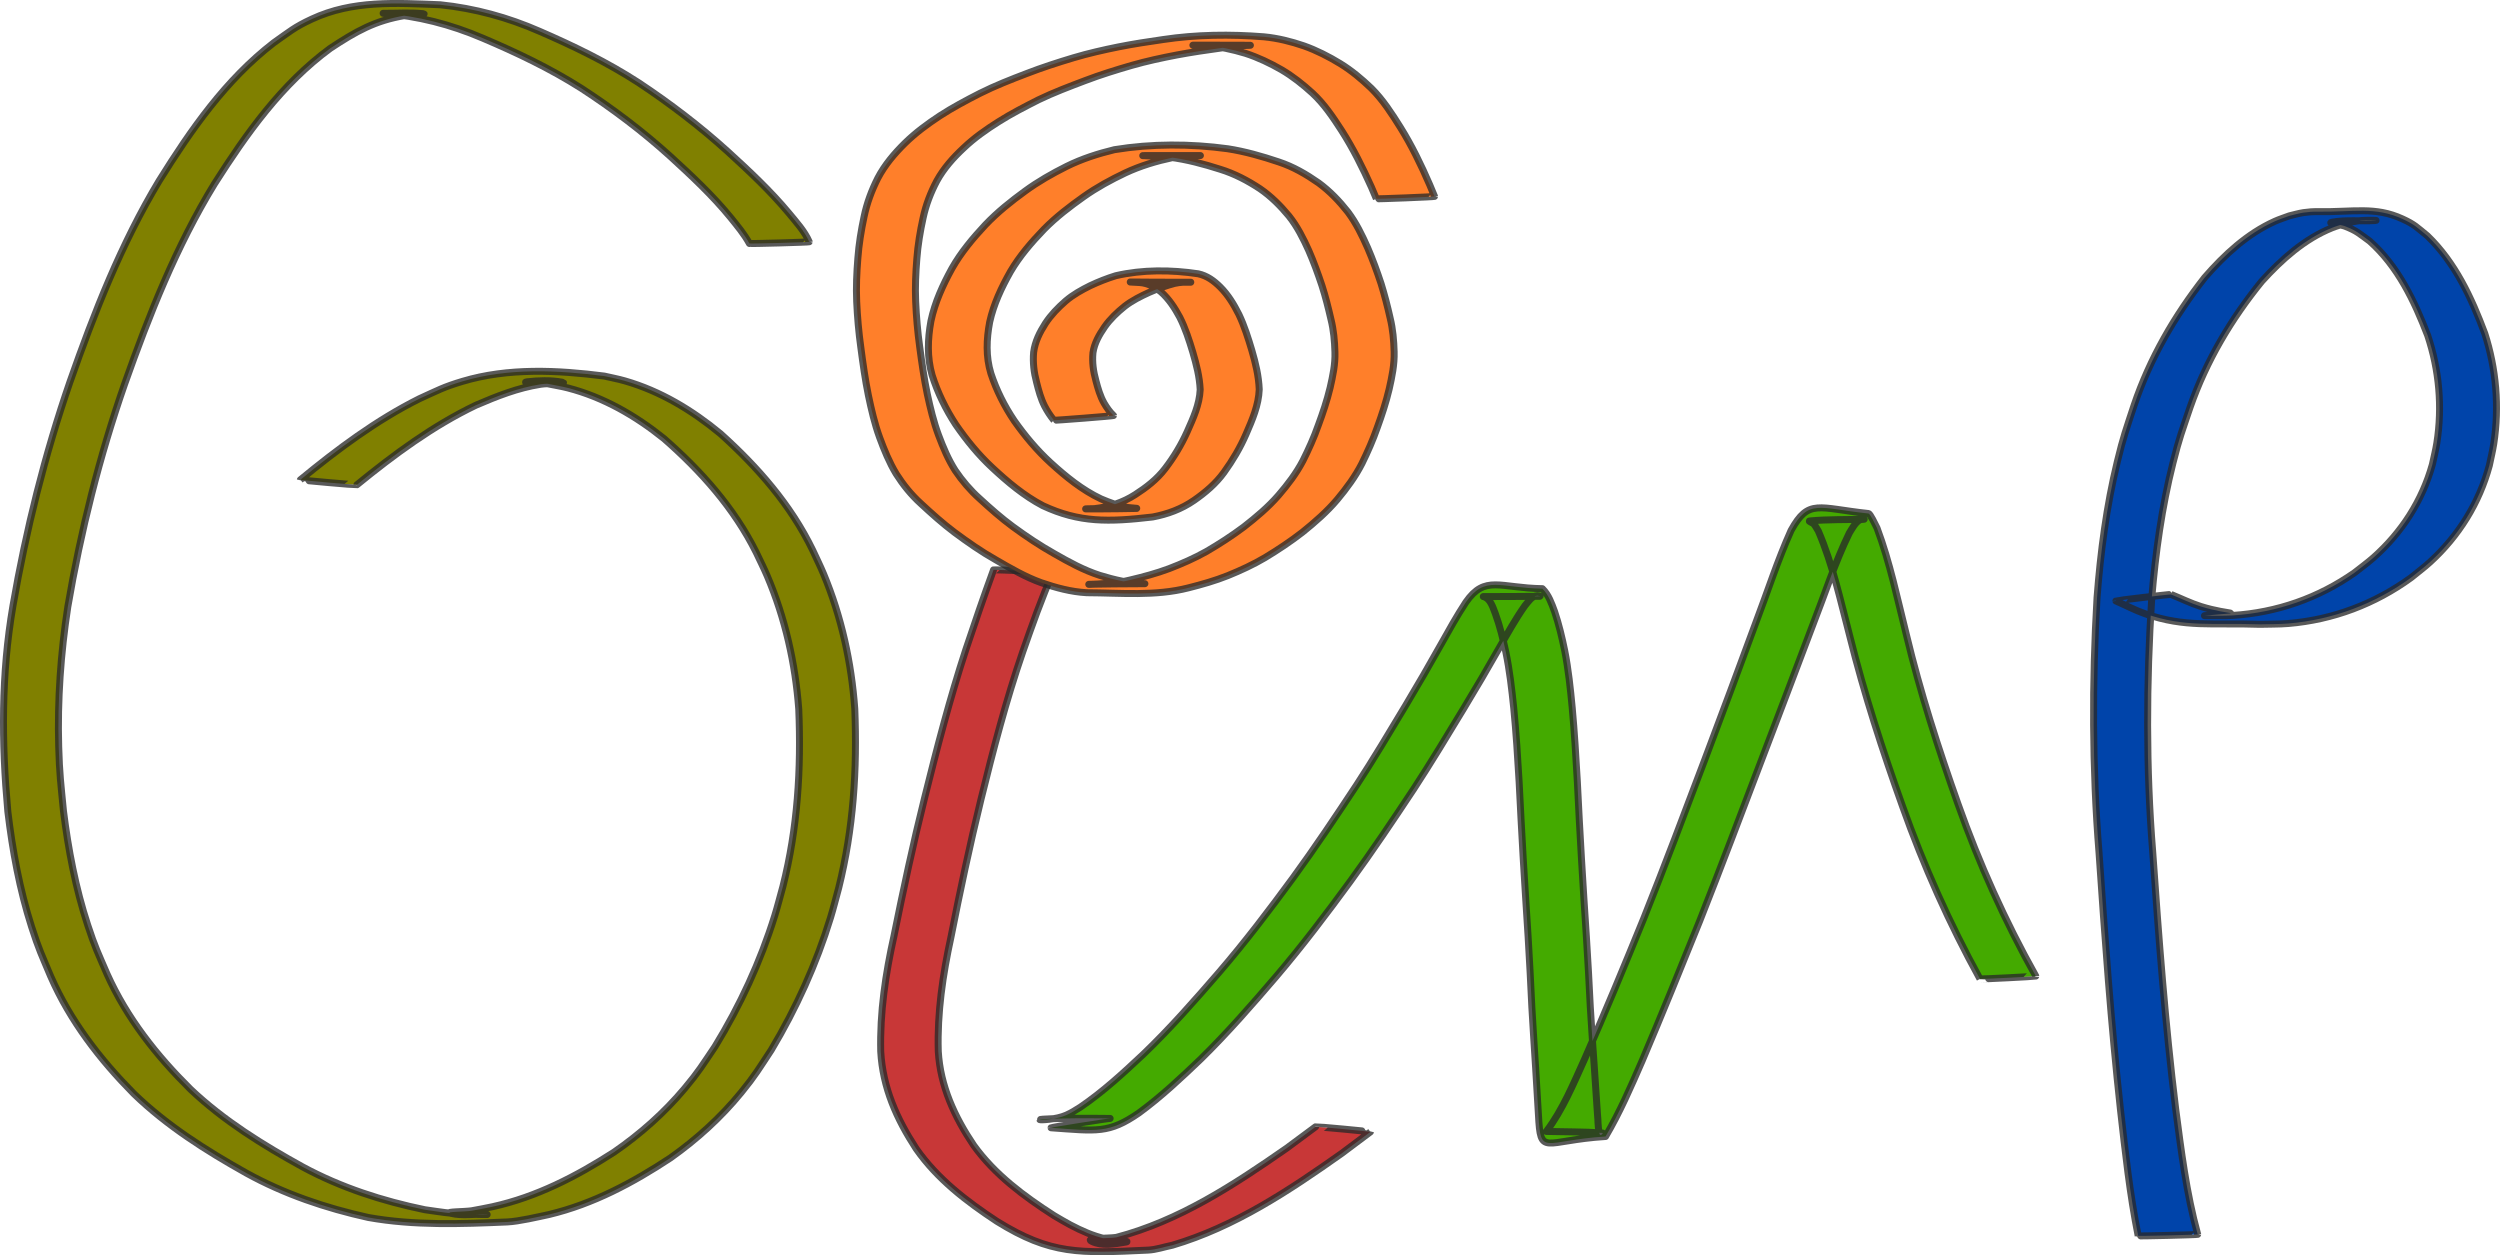 <?xml version="1.0" encoding="UTF-8" standalone="no"?>
<!-- Created with Inkscape (http://www.inkscape.org/) -->

<svg
   xmlns:dc="http://purl.org/dc/elements/1.1/"
   xmlns:cc="http://creativecommons.org/ns#"
   xmlns:rdf="http://www.w3.org/1999/02/22-rdf-syntax-ns#"
   xmlns:svg="http://www.w3.org/2000/svg"
   xmlns="http://www.w3.org/2000/svg"
   version="1.1"
   width="357.384"
   height="179.432"
   id="svg2">
  <defs
     id="defs4">
    <marker
       refX="0"
       refY="0"
       orient="auto"
       id="TriangleInS"
       style="overflow:visible">
      <path
         d="m 5.77,0 -8.65,5 0,-10 8.65,5 z"
         transform="scale(-0.2,-0.2)"
         id="path4010"
         style="fill-rule:evenodd;stroke:#000000;stroke-width:1pt" />
    </marker>
    <marker
       refX="0"
       refY="0"
       orient="auto"
       id="Tail"
       style="overflow:visible">
      <g
         transform="scale(-1.2,-1.2)"
         id="g3907">
        <path
           d="M -3.805,-3.959 0.544,0"
           id="path3909"
           style="fill:none;stroke:#000000;stroke-width:0.8;stroke-linecap:round" />
        <path
           d="M -1.287,-3.959 3.062,0"
           id="path3911"
           style="fill:none;stroke:#000000;stroke-width:0.8;stroke-linecap:round" />
        <path
           d="M 1.305,-3.959 5.654,0"
           id="path3913"
           style="fill:none;stroke:#000000;stroke-width:0.8;stroke-linecap:round" />
        <path
           d="M -3.805,4.178 0.544,0.22"
           id="path3915"
           style="fill:none;stroke:#000000;stroke-width:0.8;stroke-linecap:round" />
        <path
           d="M -1.287,4.178 3.062,0.22"
           id="path3917"
           style="fill:none;stroke:#000000;stroke-width:0.8;stroke-linecap:round" />
        <path
           d="M 1.305,4.178 5.654,0.22"
           id="path3919"
           style="fill:none;stroke:#000000;stroke-width:0.8;stroke-linecap:round" />
      </g>
    </marker>
    <marker
       refX="0"
       refY="0"
       orient="auto"
       id="Arrow1Mstart"
       style="overflow:visible">
      <path
         d="M 0,0 5,-5 -12.5,0 5,5 0,0 z"
         transform="matrix(0.4,0,0,0.4,4,0)"
         id="path3877"
         style="fill-rule:evenodd;stroke:#000000;stroke-width:1pt" />
    </marker>
    <marker
       refX="0"
       refY="0"
       orient="auto"
       id="StopS"
       style="overflow:visible">
      <path
         d="M 0,5.65 0,-5.65"
         transform="scale(0.2,0.2)"
         id="path4046"
         style="fill:none;stroke:#000000;stroke-width:1pt" />
    </marker>
    <marker
       refX="0"
       refY="0"
       orient="auto"
       id="DistanceEnd"
       style="overflow:visible">
      <g
         id="g2301">
        <path
           d="M 0,0 -2,0"
           id="path2316"
           style="fill:none;stroke:#ffffff;stroke-width:1.15;stroke-linecap:square" />
        <path
           d="M 0,0 -13,4 -9,0 -13,-4 0,0 z"
           id="path2312"
           style="fill:#000000;fill-rule:evenodd;stroke:none" />
        <path
           d="M 0,-4 0,40"
           id="path2314"
           style="fill:none;stroke:#000000;stroke-width:1;stroke-linecap:square" />
      </g>
    </marker>
    <marker
       refX="0"
       refY="0"
       orient="auto"
       id="Arrow1Lstart"
       style="overflow:visible">
      <path
         d="M 0,0 5,-5 -12.5,0 5,5 0,0 z"
         transform="matrix(0.8,0,0,0.8,10,0)"
         id="path3871"
         style="fill-rule:evenodd;stroke:#000000;stroke-width:1pt" />
    </marker>
  </defs>
  <g
     transform="translate(-189.266,-530.381)"
     id="layer1">
    <path
       d="m 296.398,565.19 c -0.739,-1.352 -1.747,-2.545 -2.709,-3.742 -2.598,-3.177 -5.605,-5.975 -8.626,-8.74 -3.952,-3.576 -8.207,-6.784 -12.669,-9.691 -4.476,-2.845 -9.264,-5.122 -14.136,-7.191 -4.544,-1.95 -9.3,-3.173 -14.223,-3.543 1.897,0.017 3.803,-0.132 5.692,0.052 0.838,0.081 -1.682,0.121 -2.513,0.257 -4.355,0.715 -7.096,2.301 -10.72,4.686 -6.971,5.118 -11.976,12.168 -16.564,19.376 -5.479,8.949 -9.335,18.718 -12.829,28.572 -3.622,10.39 -6.286,21.053 -8.14,31.889 -1.011,6.615 -1.495,13.312 -1.304,20.003 0.113,3.958 0.306,5.287 0.681,9.199 0.691,5.525 1.731,11.024 3.47,16.322 1.045,3.184 1.46,3.963 2.772,7.011 2.828,6.277 7.055,11.635 11.913,16.443 4.766,4.514 10.341,7.965 16.061,11.115 5.474,2.954 11.371,4.858 17.439,6.109 2.613,0.367 3.235,0.519 5.871,0.631 0.984,0.042 3.936,0.086 2.953,0.032 -1.701,-0.093 -3.453,0.252 -5.108,-0.15 -0.974,-0.237 1.994,-0.209 2.984,-0.366 1.003,-0.159 1.994,-0.387 2.992,-0.58 6.286,-1.382 11.979,-4.336 17.348,-7.788 3.752,-2.59 7.194,-5.63 10.123,-9.131 2.023,-2.418 2.545,-3.338 4.318,-5.963 3.584,-5.853 6.5,-12.139 8.536,-18.699 0.431,-1.388 0.782,-2.8 1.173,-4.2 2.109,-8.331 2.629,-16.797 2.266,-25.348 -0.489,-6.534 -1.932,-12.987 -4.5,-19.025 -0.484,-1.138 -1.048,-2.241 -1.572,-3.362 -3.174,-6.37 -7.877,-11.635 -13.188,-16.285 -4.062,-3.272 -8.643,-5.917 -13.721,-7.236 -0.958,-0.249 -1.94,-0.4 -2.909,-0.6 -0.992,-0.094 -3.967,-0.172 -2.976,-0.283 1.667,-0.187 3.381,-0.247 5.032,0.052 1.014,0.184 -2.058,0.142 -3.076,0.302 -3.279,0.516 -6.225,1.694 -9.251,2.993 -6.185,2.965 -11.71,7.057 -17.003,11.374 -0.005,0.057 -8.086,-0.659 -8.081,-0.716 l 0,0 c 5.307,-4.37 10.85,-8.506 17.022,-11.593 2.598,-1.178 3.43,-1.663 6.156,-2.479 6.53,-1.956 13.582,-1.607 20.269,-0.753 0.972,0.227 1.957,0.406 2.917,0.681 5.086,1.457 9.657,4.213 13.705,7.573 5.305,4.776 10.014,10.145 13.161,16.62 0.522,1.139 1.083,2.261 1.565,3.418 2.552,6.131 3.982,12.671 4.458,19.285 0.352,8.69 -0.192,17.123 -2.301,25.597 -0.389,1.415 -0.739,2.842 -1.168,4.246 -2.024,6.62 -4.917,12.975 -8.467,18.912 -1.749,2.65 -2.297,3.628 -4.296,6.077 -2.913,3.572 -6.352,6.685 -10.107,9.348 -5.36,3.544 -11.057,6.587 -17.354,8.097 -1.574,0.334 -4.355,0.994 -5.982,1.065 -6.622,0.287 -13.327,0.535 -19.88,-0.64 -6.073,-1.346 -11.969,-3.333 -17.434,-6.353 -5.738,-3.217 -11.322,-6.743 -16.074,-11.341 -4.86,-4.917 -9.076,-10.381 -11.874,-16.756 -1.294,-3.082 -1.713,-3.893 -2.742,-7.108 -1.712,-5.354 -2.726,-10.903 -3.394,-16.476 -0.901,-9.896 -0.954,-19.573 0.732,-29.411 1.887,-10.873 4.55,-21.581 8.155,-32.021 3.479,-9.905 7.323,-19.726 12.758,-28.751 4.55,-7.285 9.502,-14.419 16.382,-19.721 2.292,-1.607 2.933,-2.215 5.434,-3.378 5.827,-2.712 11.991,-2.298 18.341,-2.045 4.929,0.509 9.689,1.807 14.232,3.804 4.877,2.114 9.666,4.441 14.136,7.337 4.468,2.966 8.737,6.217 12.716,9.818 3.07,2.805 6.12,5.647 8.783,8.851 1.048,1.277 2.219,2.549 2.889,4.076 0.002,0.06 -8.546,0.298 -8.547,0.238 z"
       id="path3057"
       style="fill:#808000;fill-opacity:1;stroke:#292929;stroke-width:1;stroke-linecap:round;stroke-linejoin:round;stroke-miterlimit:0;stroke-opacity:0.77;stroke-dasharray:none;stroke-dashoffset:0;marker-start:none;marker-mid:none" />
    <path
       d="m 339.799,612.206 c -1.64,3.692 -2.976,7.516 -4.317,11.324 -2.387,6.932 -4.235,14.028 -5.987,21.142 -1.597,6.516 -2.985,13.08 -4.284,19.661 -1.173,5.393 -1.976,10.823 -1.815,16.347 0.29,4.972 2.327,9.371 5.064,13.435 3.029,4.199 7.171,7.269 11.477,10.036 0.776,0.445 1.535,0.921 2.328,1.335 1.698,0.887 3.196,1.557 5.072,2.002 0.938,0.222 3.806,0.294 2.855,0.454 -1.601,0.271 -3.415,0.609 -4.869,-0.114 -1.062,-0.528 2.343,-0.374 3.514,-0.56 8.991,-2.348 16.827,-7.501 24.365,-12.749 1.376,-1.02 2.752,-2.04 4.127,-3.06 0.005,-0.055 7.844,0.676 7.839,0.731 l 0,0 c -1.373,1.028 -2.746,2.056 -4.119,3.084 -7.505,5.306 -15.299,10.489 -24.202,13.118 -1.162,0.232 -2.302,0.642 -3.485,0.697 -9.812,0.457 -13.856,0.678 -21.595,-4.123 -4.349,-2.866 -8.51,-6.052 -11.529,-10.369 -2.798,-4.29 -4.769,-8.703 -5.07,-13.895 -0.134,-5.587 0.685,-11.079 1.897,-16.529 1.333,-6.592 2.736,-13.17 4.367,-19.696 1.771,-7.124 3.615,-14.235 5.898,-21.216 1.275,-3.819 2.581,-7.628 3.962,-11.411 0.003,-0.06 8.51,0.296 8.507,0.356 z"
       id="path3061"
       style="fill:#c83737;fill-opacity:1;stroke:#292929;stroke-width:1;stroke-linecap:round;stroke-linejoin:round;stroke-miterlimit:0;stroke-opacity:0.77;stroke-dasharray:none;stroke-dashoffset:0;marker-start:none;marker-mid:none" />
    <path
       d="m 339.918,590.449 c -0.515,-0.63 -0.948,-1.306 -1.325,-2.025 -0.543,-1.068 -0.851,-2.231 -1.142,-3.387 -0.38,-1.417 -0.551,-2.845 -0.422,-4.306 0.197,-1.518 0.874,-2.859 1.69,-4.129 0.792,-1.204 1.795,-2.234 2.875,-3.179 1.055,-0.91 2.275,-1.582 3.516,-2.198 1.185,-0.561 2.407,-1.041 3.658,-1.429 3.821,-0.889 7.939,-0.858 11.788,-0.275 1.264,0.276 2.239,0.995 3.138,1.886 1.135,1.133 1.955,2.496 2.672,3.918 0.786,1.652 1.336,3.4 1.856,5.15 0.535,1.827 0.978,3.659 1.055,5.564 -0.084,2.263 -0.994,4.352 -1.881,6.397 -0.845,1.942 -1.919,3.764 -3.16,5.476 -1.162,1.607 -2.664,2.875 -4.282,3.997 -1.789,1.239 -3.787,1.975 -5.911,2.375 -6.28,0.731 -10.461,0.831 -15.694,-1.614 -2.697,-1.416 -5.029,-3.38 -7.245,-5.444 -1.98,-1.842 -3.682,-3.937 -5.212,-6.159 -1.432,-2.195 -2.58,-4.545 -3.372,-7.041 -0.738,-2.565 -0.642,-5.172 -0.17,-7.767 0.561,-2.654 1.69,-5.114 2.984,-7.48 1.302,-2.309 3.005,-4.336 4.804,-6.266 1.716,-1.8 3.658,-3.35 5.664,-4.81 1.867,-1.367 3.881,-2.507 5.947,-3.541 2.172,-1.076 4.479,-1.816 6.828,-2.386 5.331,-0.87 10.843,-0.858 16.196,-0.132 2.479,0.387 4.895,1.079 7.269,1.877 2.076,0.679 3.952,1.771 5.731,3.015 1.597,1.174 2.962,2.6 4.182,4.154 1.179,1.573 2.036,3.346 2.829,5.136 0.718,1.675 1.346,3.387 1.916,5.117 0.497,1.614 0.92,3.25 1.29,4.897 0.388,1.589 0.53,3.212 0.573,4.841 0.053,1.803 -0.312,3.562 -0.71,5.309 -0.441,1.871 -1.045,3.7 -1.702,5.505 -0.616,1.765 -1.371,3.473 -2.195,5.149 -0.946,1.861 -2.183,3.537 -3.517,5.133 -1.474,1.747 -3.198,3.247 -4.973,4.677 -1.709,1.326 -3.511,2.522 -5.361,3.64 -1.698,1.004 -3.492,1.828 -5.317,2.571 -1.826,0.731 -3.719,1.266 -5.623,1.748 -4.772,1.224 -9.656,0.718 -14.559,0.697 -2.224,-0.124 -4.375,-0.708 -6.473,-1.425 -2.298,-0.822 -4.409,-2.057 -6.513,-3.275 -2.067,-1.166 -4.013,-2.523 -5.916,-3.937 -1.686,-1.271 -3.259,-2.679 -4.805,-4.114 -1.373,-1.246 -2.525,-2.678 -3.517,-4.237 -0.99,-1.647 -1.721,-3.427 -2.379,-5.227 -0.709,-1.948 -1.173,-3.971 -1.598,-5.996 -0.461,-2.258 -0.778,-4.54 -1.078,-6.824 -0.303,-2.183 -0.496,-4.379 -0.595,-6.58 -0.091,-2.064 0.003,-4.131 0.167,-6.188 0.147,-2.006 0.472,-3.993 0.89,-5.959 0.403,-1.928 1.083,-3.761 1.97,-5.514 0.988,-1.881 2.358,-3.496 3.861,-4.98 1.522,-1.492 3.235,-2.754 5.011,-3.922 1.835,-1.191 3.769,-2.213 5.715,-3.209 2.169,-1.089 4.431,-1.972 6.695,-2.837 2.193,-0.85 4.432,-1.572 6.684,-2.248 2.118,-0.633 4.275,-1.119 6.441,-1.558 2.112,-0.418 4.24,-0.743 6.37,-1.049 4.764,-0.714 9.615,-0.77 14.418,-0.39 1.953,0.188 3.858,0.662 5.71,1.296 1.828,0.651 3.549,1.532 5.201,2.541 1.618,0.994 3.068,2.212 4.435,3.523 1.652,1.641 2.912,3.604 4.142,5.566 1.631,2.611 2.972,5.383 4.194,8.203 0.234,0.562 0.468,1.124 0.702,1.686 0.002,0.059 -8.315,0.391 -8.317,0.332 l 0,0 c -0.237,-0.557 -0.474,-1.114 -0.711,-1.671 -1.249,-2.776 -2.604,-5.508 -4.25,-8.074 -1.23,-1.903 -2.5,-3.8 -4.173,-5.351 -1.368,-1.248 -2.817,-2.403 -4.42,-3.341 -1.646,-0.949 -3.364,-1.766 -5.175,-2.353 -1.851,-0.554 -3.742,-0.982 -5.678,-1.085 -3.239,-0.115 -2.753,-0.085 6.334,-0.062 0.337,8.4e-4 -0.675,0.021 -1.011,0.043 -0.793,0.051 -1.238,0.111 -2.028,0.209 -0.343,0.043 -0.686,0.087 -1.028,0.131 -2.131,0.293 -4.259,0.604 -6.373,1.002 -2.162,0.415 -4.315,0.875 -6.432,1.481 -2.254,0.653 -4.497,1.348 -6.691,2.183 -2.249,0.853 -4.504,1.7 -6.672,2.748 -1.931,0.982 -3.863,1.967 -5.696,3.127 -1.768,1.113 -3.48,2.314 -4.997,3.76 -1.49,1.387 -2.847,2.91 -3.833,4.705 -0.888,1.674 -1.563,3.432 -1.96,5.29 -0.423,1.927 -0.749,3.877 -0.897,5.846 -0.163,2.023 -0.257,4.054 -0.169,6.084 0.093,2.177 0.28,4.348 0.577,6.507 0.297,2.262 0.621,4.523 1.088,6.757 0.428,1.986 0.9,3.967 1.612,5.873 0.655,1.739 1.374,3.465 2.378,5.037 1.001,1.482 2.159,2.835 3.493,4.031 1.535,1.407 3.092,2.792 4.774,4.024 1.897,1.385 3.845,2.695 5.896,3.844 2.086,1.196 4.205,2.36 6.504,3.099 2.098,0.643 4.241,1.149 6.448,1.188 -14.595,0.054 -5.464,0.371 -2.128,-0.524 1.894,-0.449 3.778,-0.949 5.603,-1.634 1.819,-0.701 3.609,-1.48 5.31,-2.437 1.852,-1.077 3.648,-2.241 5.364,-3.526 1.763,-1.377 3.484,-2.817 4.954,-4.513 1.318,-1.529 2.545,-3.134 3.484,-4.93 0.825,-1.644 1.584,-3.32 2.194,-5.058 0.658,-1.768 1.258,-3.561 1.7,-5.396 0.381,-1.678 0.748,-3.364 0.686,-5.098 -0.041,-1.574 -0.184,-3.141 -0.566,-4.674 -0.372,-1.619 -0.776,-3.233 -1.283,-4.816 -0.566,-1.702 -1.179,-3.388 -1.897,-5.032 -0.782,-1.725 -1.635,-3.43 -2.821,-4.919 -1.218,-1.47 -2.566,-2.824 -4.148,-3.907 -1.772,-1.169 -3.649,-2.155 -5.686,-2.782 -2.361,-0.751 -4.761,-1.407 -7.225,-1.715 -2.982,-0.308 -8.712,-0.221 4.308,-0.242 0.438,-7.2e-4 -0.876,0.007 -1.313,0.026 -0.432,0.019 -0.865,0.043 -1.296,0.087 -0.425,0.044 -0.846,0.117 -1.27,0.176 -2.333,0.494 -4.621,1.179 -6.785,2.195 -2.063,0.982 -4.077,2.073 -5.943,3.399 -1.995,1.415 -3.941,2.902 -5.661,4.65 -1.789,1.862 -3.487,3.817 -4.798,6.055 -1.282,2.275 -2.405,4.643 -2.97,7.208 -0.464,2.457 -0.561,4.925 0.172,7.35 0.797,2.412 1.936,4.685 3.359,6.792 1.527,2.158 3.221,4.19 5.175,5.979 2.195,2.001 4.515,3.896 7.222,5.17 1.264,0.528 2.488,1.007 3.849,1.226 0.399,0.064 1.611,0.117 1.206,0.13 -2.005,0.063 -10.409,0.112 -6.018,0.03 2.094,-0.233 4.067,-0.854 5.848,-2.009 1.598,-1.025 3.101,-2.186 4.261,-3.709 1.256,-1.635 2.319,-3.401 3.165,-5.284 0.852,-1.921 1.76,-3.879 1.853,-6.013 -0.084,-1.834 -0.543,-3.598 -1.057,-5.355 -0.511,-1.701 -1.057,-3.4 -1.86,-4.989 -0.715,-1.331 -1.536,-2.602 -2.674,-3.616 -0.905,-0.742 -1.902,-1.271 -3.093,-1.348 -3.159,-0.153 -0.661,-0.023 7.303,-0.043 0.188,-4.6e-4 -0.375,-0.003 -0.562,-0.002 -0.489,0.002 -0.636,-0.005 -1.123,0.064 -0.195,0.027 -0.387,0.069 -0.581,0.104 -1.252,0.329 -2.468,0.764 -3.652,1.289 -1.22,0.556 -2.431,1.157 -3.493,1.984 -1.07,0.861 -2.07,1.807 -2.864,2.936 -0.778,1.137 -1.471,2.323 -1.673,3.711 -0.134,1.364 0.063,2.694 0.427,4.013 0.288,1.09 0.6,2.183 1.157,3.172 0.378,0.645 0.805,1.271 1.354,1.784 0.005,0.06 -8.52,0.731 -8.525,0.671 z"
       id="path3065"
       style="fill:#ff7f2a;fill-opacity:1;stroke:#292929;stroke-width:1;stroke-linecap:round;stroke-linejoin:round;stroke-miterlimit:0;stroke-opacity:0.77;stroke-dasharray:none;stroke-dashoffset:0;marker-start:none;marker-mid:none" />
    <path
       d="m 347.962,690.265 c -15.556,-0.187 -9.137,0.812 -6.286,-0.465 0.866,-0.388 1.198,-0.633 2.036,-1.148 3.26,-2.214 6.161,-4.898 9.027,-7.589 3.817,-3.667 7.312,-7.651 10.773,-11.651 3.758,-4.364 7.239,-8.954 10.642,-13.598 3.134,-4.301 6.093,-8.724 9.021,-13.166 2.454,-3.755 4.751,-7.608 7.056,-11.455 1.721,-2.87 3.393,-5.768 5.03,-8.686 1.141,-2.038 2.276,-4.082 3.559,-6.035 2.747,-3.94 4.836,-2.031 10.935,-1.938 0.903,0.885 1.318,2.118 1.746,3.278 0.617,1.82 1.057,3.693 1.443,5.574 0.532,2.69 0.814,5.42 1.073,8.147 0.319,3.503 0.533,7.014 0.732,10.526 0.176,3.698 0.379,7.394 0.593,11.09 0.206,3.703 0.464,7.403 0.7,11.104 0.219,3.361 0.396,6.725 0.562,10.089 0.168,2.919 0.385,5.835 0.585,8.752 0.153,2.201 0.303,4.403 0.443,6.605 0.1,0.83 0.034,1.703 0.243,2.52 0.038,0.149 0.039,0.384 0.189,0.423 0.132,0.034 0.412,-0.293 0.276,-0.302 -2.666,-0.178 -5.343,-0.144 -8.014,-0.216 2.367,-3.148 3.896,-6.883 5.515,-10.453 2.904,-6.592 5.658,-13.249 8.375,-19.919 3.04,-7.605 5.92,-15.274 8.818,-22.934 2.446,-6.487 4.867,-12.984 7.26,-19.491 1.663,-4.377 3.092,-8.849 5.015,-13.122 2.52,-4.563 3.836,-3.182 11.066,-2.414 0.238,0.025 0.95,1.542 1.215,2.066 1.863,4.965 2.923,10.185 4.213,15.317 1.97,8.206 4.555,16.232 7.377,24.178 3.007,8.494 6.71,16.706 11.111,24.563 0.003,0.056 -7.974,0.461 -7.977,0.405 l 0,0 c -4.363,-7.918 -8.053,-16.172 -11.08,-24.696 -2.85,-7.974 -5.465,-16.026 -7.518,-24.246 -1.335,-5.069 -2.434,-10.257 -4.515,-15.087 -0.214,-0.332 -0.383,-0.698 -0.641,-0.997 -0.162,-0.187 -0.847,-0.415 -0.6,-0.438 2.588,-0.247 5.197,-0.166 7.795,-0.248 -0.221,0.04 -0.469,0.008 -0.663,0.121 -0.639,0.375 -1.095,1.28 -1.455,1.841 -2.055,4.212 -3.481,8.689 -5.188,13.047 -2.45,6.503 -4.92,12.998 -7.396,19.491 -2.916,7.66 -5.804,15.331 -8.819,22.952 -2.69,6.67 -5.396,13.334 -8.21,19.953 -1.604,3.675 -3.198,7.374 -5.24,10.833 -8.946,0.569 -9.271,2.947 -9.592,-3.096 -0.128,-2.201 -0.258,-4.401 -0.396,-6.602 -0.184,-2.922 -0.378,-5.844 -0.545,-8.767 -0.157,-3.36 -0.332,-6.719 -0.535,-10.077 -0.224,-3.703 -0.486,-7.404 -0.696,-11.108 -0.214,-3.696 -0.409,-7.393 -0.593,-11.09 -0.204,-3.5 -0.425,-7.001 -0.766,-10.491 -0.278,-2.697 -0.585,-5.396 -1.137,-8.054 -0.398,-1.837 -0.842,-3.67 -1.487,-5.438 -0.349,-0.872 -0.697,-2.213 -1.73,-2.461 2.696,-0.013 5.393,0.004 8.088,-0.04 0.124,-0.002 -0.238,-0.087 -0.362,-0.085 -0.8,0.012 -1.333,0.925 -1.783,1.439 -1.342,1.902 -2.47,3.943 -3.627,5.961 -1.663,2.925 -3.36,5.83 -5.108,8.705 -2.334,3.853 -4.662,7.713 -7.125,11.485 -2.947,4.452 -5.925,8.887 -9.069,13.203 -3.409,4.659 -6.894,9.267 -10.641,13.663 -3.447,4.023 -6.936,8.023 -10.717,11.739 -2.843,2.72 -5.716,5.425 -8.897,7.753 -4.305,2.966 -5.995,2.58 -12.548,2.117 -0.009,-0.06 8.434,-1.397 8.443,-1.337 z"
       id="path3067"
       style="fill:#44aa00;fill-opacity:1;stroke:#292929;stroke-width:1;stroke-linecap:round;stroke-linejoin:round;stroke-miterlimit:0;stroke-opacity:0.77;stroke-dasharray:none;stroke-dashoffset:0;marker-start:none;marker-mid:none" />
    <path
       d="m 494.925,707.044 c -1.196,-5.957 -1.846,-12.002 -2.531,-18.033 -1.341,-12.211 -2.222,-24.466 -3.063,-36.72 -0.975,-12.154 -0.996,-24.333 -0.285,-36.497 0.506,-6.526 1.35,-13.04 2.897,-19.408 0.905,-3.724 1.229,-4.487 2.403,-8.081 2.265,-6.672 5.764,-12.735 10.096,-18.256 2.817,-3.234 6.056,-6.247 10.012,-8.028 0.67,-0.302 1.374,-0.52 2.061,-0.78 0.683,-0.156 1.356,-0.366 2.05,-0.468 0.67,-0.099 1.351,-0.148 2.028,-0.136 5.088,0.085 8.171,-0.775 12.127,1.046 1.77,0.815 2.031,1.186 3.553,2.416 3.963,3.827 6.299,8.861 8.198,13.946 1.638,5.086 2.098,10.464 1.288,15.751 -0.162,1.058 -0.426,2.097 -0.639,3.145 -1.444,5.332 -4.373,10.043 -8.45,13.768 -0.873,0.798 -1.828,1.501 -2.741,2.252 -5.165,3.751 -11.161,6.017 -17.531,6.549 -1.353,0.113 -2.713,0.08 -4.07,0.121 -6.84,-0.238 -10.621,0.479 -16.354,-1.492 -1.457,-0.501 -2.824,-1.233 -4.236,-1.849 -0.007,-0.056 7.885,-0.986 7.892,-0.93 l 0,0 c 1.416,0.572 2.792,1.258 4.249,1.716 4.29,1.346 6.75,0.718 0.526,1.316 1.347,-0.012 2.697,0.048 4.042,-0.037 6.296,-0.395 12.264,-2.486 17.42,-6.113 0.906,-0.722 1.851,-1.397 2.717,-2.166 4.021,-3.57 6.949,-8.116 8.398,-13.299 0.213,-1.022 0.478,-2.034 0.639,-3.065 0.811,-5.164 0.342,-10.416 -1.305,-15.37 -1.911,-4.96 -4.25,-9.882 -8.283,-13.484 -1.508,-1.093 -1.812,-1.464 -3.544,-2.139 -0.618,-0.241 -2.562,-0.441 -1.909,-0.564 2.037,-0.384 4.144,-0.126 6.213,-0.248 0.671,-0.039 -1.348,-0.057 -2.018,10e-4 -0.69,0.06 -1.365,0.233 -2.047,0.35 -0.688,0.225 -1.392,0.406 -2.064,0.676 -3.979,1.6 -7.236,4.531 -10.079,7.665 -4.386,5.4 -7.924,11.367 -10.228,17.963 -1.198,3.553 -1.529,4.312 -2.459,7.998 -1.596,6.32 -2.485,12.794 -3.031,19.282 -0.784,12.126 -0.835,24.274 0.142,36.396 0.86,12.244 1.777,24.491 3.279,36.676 0.791,6.01 1.531,12.063 3.146,17.921 10e-4,0.06 -8.508,0.269 -8.51,0.209 z"
       id="path3069"
       style="fill:#0044aa;fill-opacity:1;stroke:#292929;stroke-width:1;stroke-linecap:round;stroke-linejoin:round;stroke-miterlimit:0;stroke-opacity:0.77;stroke-dasharray:none;stroke-dashoffset:0;marker-start:none;marker-mid:none" />
  </g>
</svg>
